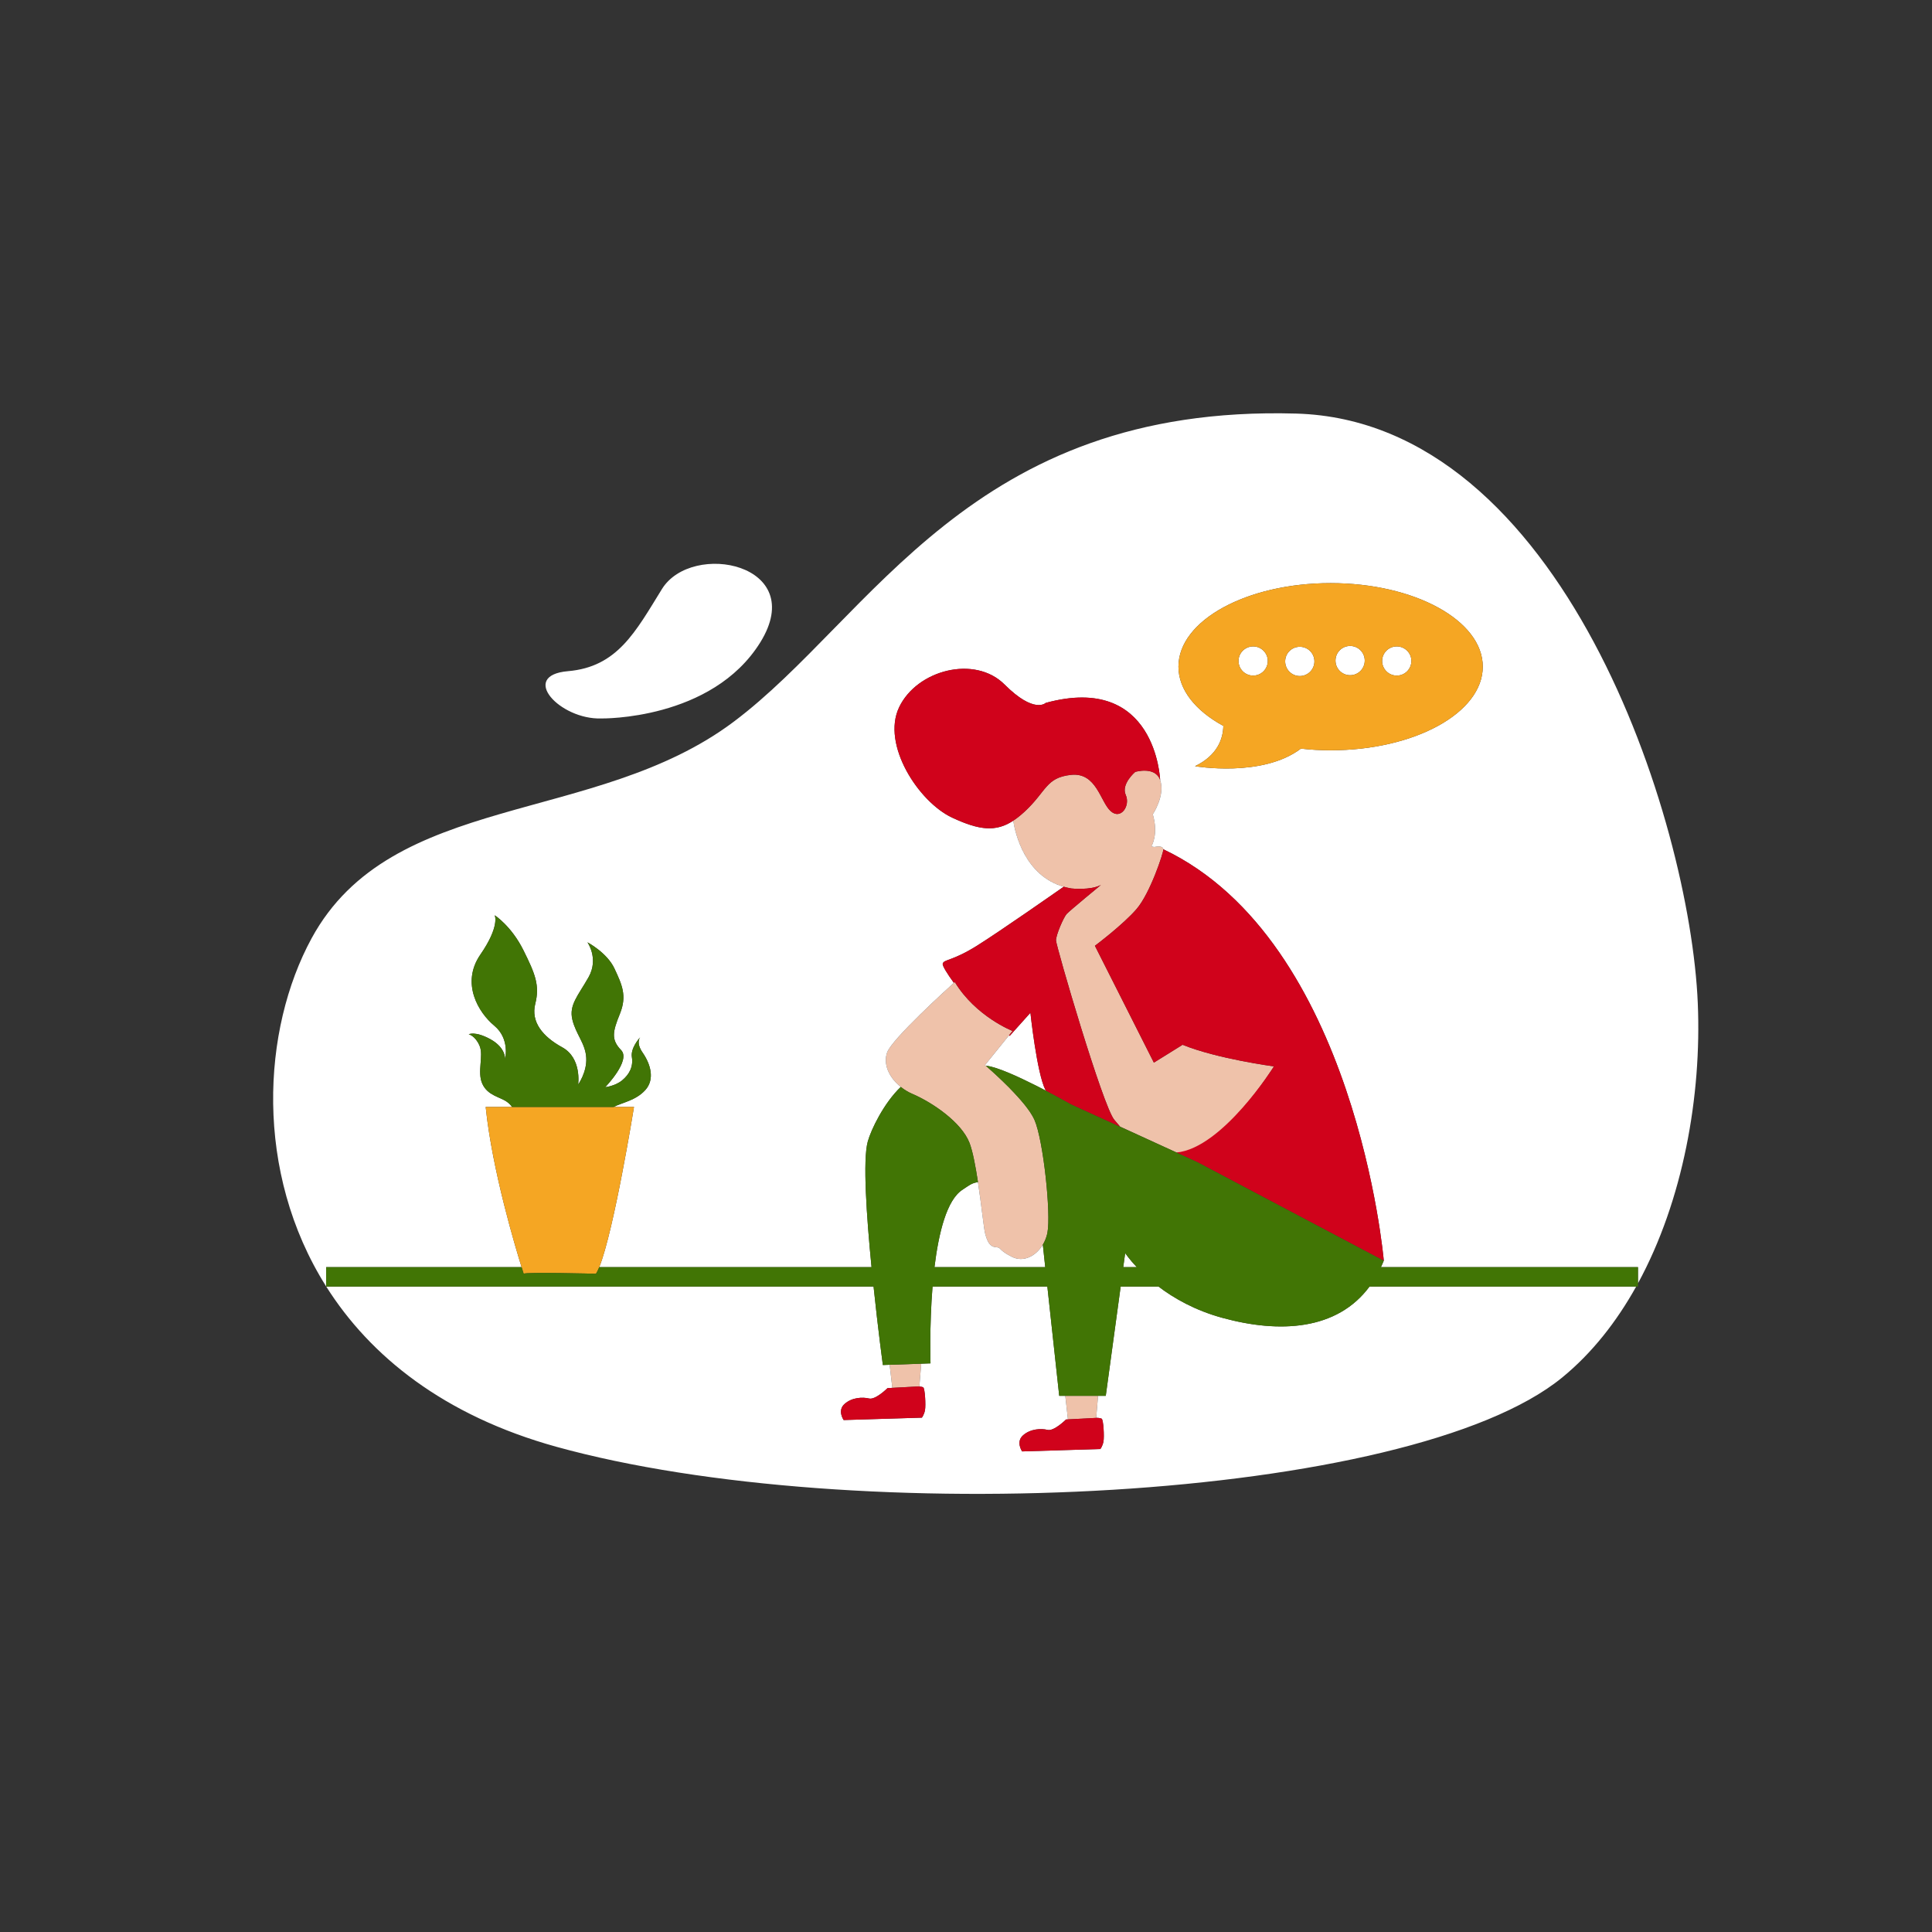 <?xml version="1.0" standalone="no"?>
<svg version="1.1" id="Layer_1" xmlns="http://www.w3.org/2000/svg" xmlns:xlink="http://www.w3.org/1999/xlink" x="0px" y="0px" viewBox="0 0 595.28 595.28" enable-background="new 0 0 595.28 595.28" xml:space="preserve">
<rect x="0" y="0" width="595.28" height="595.28" fill="#333333" stroke="none"/>
<path id="color_x5F_5" fill="#efc2aa" d="M392.521,328.574c0,0-16.639,26.787-30.019,26.531l-17.376-7.965
	c-0.595-0.68-1.191-1.389-1.758-2.069c-3.515-3.997-18-53.659-18-55.332s2.324-7.087,3.317-8.164
	c1.021-1.077,10.517-8.901,10.517-8.901c-3.26,1.73-9.099,1.078-9.099,1.078c-13.918-2.268-17.235-16.611-17.915-20.892
	c1.134-0.737,2.296-1.673,3.515-2.778c6.831-6.35,6.491-10.488,14.315-11.338c7.852-0.822,9.014,8.334,12.189,11.168
	c3.146,2.835,6.151-1.672,4.649-4.988c-1.502-3.346,2.92-7.088,2.92-7.088s6.123-1.842,7.682,2.495
	c1.644,4.763-2.268,10.573-2.268,10.573c1.842,6.265-0.425,9.836-0.425,9.836s0.595,0.34,1.276,0.17
	c0.652-0.17,2.324-0.254,2.409,0.766c0.085,0.992-4.082,13.578-8.249,18.396c-4.167,4.848-12.841,11.34-12.841,11.34l18.17,36
	l8.844-5.5C375.031,326.249,392.521,328.574,392.521,328.574L392.521,328.574z M318.197,343.994L318.197,343.994
	c0-0.028-0.028-0.057-0.057-0.113c-0.198-0.34-0.397-0.68-0.652-1.049c-0.028-0.057-0.057-0.113-0.085-0.17
	c-0.255-0.34-0.51-0.709-0.765-1.049c-0.057-0.086-0.085-0.143-0.142-0.199c-0.283-0.368-0.567-0.736-0.85-1.105
	c-0.057-0.057-0.113-0.113-0.17-0.197c-0.284-0.369-0.624-0.738-0.935-1.105c-0.028-0.058-0.085-0.114-0.142-0.171
	c-0.312-0.368-0.652-0.737-0.992-1.105c-0.028-0.028-0.057-0.057-0.085-0.085c-0.34-0.396-0.68-0.766-1.049-1.134
	c-0.057-0.057-0.113-0.113-0.17-0.17c-0.34-0.368-0.68-0.709-1.021-1.077c-0.057-0.057-0.142-0.143-0.198-0.227
	c-0.34-0.313-0.68-0.652-0.992-0.965c-0.085-0.084-0.17-0.17-0.255-0.254c-0.312-0.313-0.624-0.624-0.935-0.908
	c-0.085-0.084-0.142-0.141-0.227-0.197c-0.312-0.313-0.624-0.596-0.907-0.879c-0.057-0.057-0.113-0.113-0.17-0.143
	c-0.283-0.283-0.567-0.538-0.822-0.793c-0.057-0.029-0.085-0.057-0.113-0.086c-0.283-0.254-0.567-0.51-0.794-0.736
	c-0.057-0.028-0.085-0.085-0.142-0.113c-0.227-0.199-0.454-0.396-0.652-0.596c-0.057-0.028-0.085-0.057-0.142-0.113
	c-0.17-0.17-0.368-0.312-0.51-0.453c-0.028-0.029-0.057-0.057-0.085-0.086c-0.142-0.113-0.283-0.227-0.397-0.34
	c-0.17-0.142-0.255-0.198-0.255-0.198l8.504-10.517c0,0-11.339-4.422-17.802-15.08c0,0-19.162,17.178-20.835,21.656
	c-1.276,3.516,0.454,7.711,4.195,10.658c0.255,0.199,0.539,0.426,0.794,0.596c0.028,0.028,0.057,0.028,0.085,0.057
	c0.255,0.17,0.51,0.34,0.794,0.51c0.085,0.057,0.198,0.113,0.283,0.17c0.227,0.114,0.425,0.256,0.652,0.369
	c0.34,0.17,0.68,0.313,1.02,0.482c0,0,0,0,0.028,0c6.151,2.664,14.995,8.674,17.49,14.994l0,0c0.113,0.313,0.227,0.624,0.34,0.965
	c0.028,0.057,0.057,0.141,0.057,0.197c0.113,0.341,0.227,0.709,0.312,1.078c0.028,0.085,0.057,0.142,0.057,0.227
	c0.113,0.369,0.198,0.766,0.312,1.162c0,0.028,0,0.085,0.028,0.113c0.085,0.426,0.198,0.907,0.283,1.361
	c0.028,0.084,0.057,0.197,0.057,0.283c0.113,0.453,0.198,0.936,0.283,1.445c0.028,0.057,0.028,0.113,0.028,0.17
	c0.113,0.482,0.198,0.964,0.283,1.475c0,0.057,0.028,0.113,0.028,0.17c0.085,0.539,0.17,1.049,0.255,1.588
	c0.028,0.113,0.028,0.197,0.057,0.283c1.191,7.512,2.041,15.902,2.466,17.489c0.652,2.495,1.446,4.082,3.317,4.195
	c1.871,0.142,0.51,0.766,4.989,3.005c3.458,1.729,7.313-0.199,9.468-3.77c0.312-0.539,0.595-1.135,0.85-1.758
	c0.028-0.057,0.028-0.113,0.057-0.199c0.113-0.227,0.198-0.481,0.255-0.736c0.113-0.34,0.198-0.681,0.255-1.021
	c1.134-5.755-1.247-28.517-3.997-34.753C318.594,344.703,318.395,344.363,318.197,343.994L318.197,343.994z M274.94,427.616
	L274.94,427.616l7.965-0.425c0,0,0.142,0,0.368,0.027l0.567-7.029l-9.723,0.313L274.94,427.616z M329.054,437.339L329.054,437.339
	l8.702-0.454l0.567-6.803h-10.091L329.054,437.339z"></path>
<path id="color_x5F_4" fill="#ffffff" d="M311.989,317.66L311.989,317.66c-0.023-0.008-7.494-2.929-13.758-9.73
	C304.504,314.741,311.989,317.66,311.989,317.66z M301.186,363.317c-0.037-0.242-0.074-0.486-0.112-0.727
	c-0.003-0.009-0.003-0.02-0.006-0.028C301.108,362.812,301.147,363.065,301.186,363.317z M322.476,380.816
	c-0.057,0.255-0.142,0.509-0.255,0.736c-0.029,0.086-0.029,0.142-0.057,0.199c-0.255,0.623-0.538,1.219-0.85,1.758
	c-2.155,3.571-6.01,5.499-9.468,3.77c-4.479-2.239-3.118-2.863-4.989-3.005c-1.871-0.113-2.665-1.7-3.317-4.195
	c-0.394-1.472-1.155-8.796-2.213-15.844c-1.982,0.255-2.833,1.077-4.788,2.352c-4.819,3.119-7.313,13.21-8.617,23.84h34.129
	l-0.737-6.916c0.652-1.105,1.162-2.354,1.417-3.714c0.213-1.079,0.302-2.756,0.288-4.81c0.014,2.053-0.075,3.729-0.288,4.808
	C322.674,380.135,322.589,380.476,322.476,380.816z M300.703,360.387c0.02,0.115,0.041,0.228,0.061,0.344
	c-0.001-0.004-0.001-0.008-0.002-0.012c0-0.057-0.028-0.113-0.028-0.17C300.725,360.493,300.712,360.442,300.703,360.387z
	 M304.765,329.28c-0.207-0.184-0.392-0.348-0.553-0.49c0.004,0.004,0.008,0.008,0.011,0.012c0.142,0.141,0.34,0.283,0.51,0.453
	C304.746,329.268,304.754,329.27,304.765,329.28z M350.257,390.426c-2.409-2.551-3.572-4.337-3.572-4.337l-0.595,4.337H350.257z
	 M305.524,329.961c0.001,0.001,0.002,0.002,0.003,0.003c0,0,0,0,0,0C305.526,329.963,305.525,329.962,305.524,329.961z
	 M299.645,355.229c0.117,0.473,0.231,0.967,0.343,1.483c-0.065-0.308-0.132-0.614-0.188-0.897c-0.028-0.028-0.028-0.085-0.028-0.113
	C299.726,355.541,299.686,355.388,299.645,355.229z M330.016,340.253c0,0-3.373-1.928-7.795-4.223l-0.113-0.227
	c-2.636-5.131-4.62-23.755-4.62-23.755l-6.378,7.114c0,0-0.084-0.056-0.222-0.138l-7.402,9.154c0,0,0.085,0.056,0.255,0.198
	c0,0,0,0,0,0c0.112,0.028,0.196,0.029,0.281,0.029C310.372,329.085,330.016,340.253,330.016,340.253 M185.28,221.367
	c0,0,34.072,0.624,49.011-23.499c14.91-24.151-21.09-31.294-30.331-16.384c-8.164,13.209-13.72,24.009-28.942,25.313
	C159.825,208.102,172.496,221.793,185.28,221.367z M415.992,208.045c2.495,0,4.507-2.014,4.507-4.508s-2.012-4.507-4.507-4.507
	c-2.494,0-4.507,2.013-4.507,4.507S413.498,208.045,415.992,208.045z M430.364,208.158c2.494,0,4.507-2.012,4.507-4.508
	c0-2.466-2.013-4.479-4.507-4.479c-2.494,0-4.507,2.013-4.507,4.479C425.857,206.145,427.869,208.158,430.364,208.158z
	 M400.487,208.3c2.494,0,4.507-2.041,4.507-4.507c0-2.495-2.013-4.508-4.507-4.508c-2.494,0-4.507,2.013-4.507,4.508
	C395.98,206.259,397.992,208.3,400.487,208.3z M426.366,388.413c0.001,0-8.503-98.503-67.916-126.737c0,0,0,0,0,0
	c-0.085-1.02-1.757-0.936-2.409-0.766c-0.681,0.17-1.276-0.17-1.276-0.17s2.267-3.571,0.425-9.836c0,0,3.912-5.81,2.268-10.573
	c-0.001-0.002-0.002-0.003-0.002-0.005c-0.008-0.205-1.297-33.046-35.263-23.75c0,0-3.487,3.516-12.671-5.668
	c-9.156-9.156-26.986-4.508-32.485,7.001c-5.499,11.509,5.982,29.169,16.328,34.016c8.491,3.966,13.508,4.428,18.825,0.948
	c0.644,4.041,3.625,16.944,15.547,20.349c-2.284,1.59-19.642,13.746-26.746,18.19c-7.625,4.762-10.12,4.139-10.517,5.498
	c-0.17,0.652,1.417,3.146,3.43,5.925c0.05-0.043,0.074-0.065,0.11-0.097c-1.869,1.684-19.079,17.265-20.661,21.499
	c-1.276,3.516,0.454,7.711,4.195,10.658c0.009,0.007,0.019,0.015,0.028,0.022c-0.009-0.008-0.02-0.014-0.029-0.022
	c-5.215,4.961-9.184,13.21-10.176,16.838c-1.559,5.64-0.397,22.876,1.162,38.693h-83.897c4.535-11.127,10.707-49.352,10.707-49.352
	h-6.293c2.636-1.36,6.888-1.984,9.808-5.244c2.976-3.345,1.559-7.994-0.822-11.451c-2.013-2.892-1.077-4.451-0.709-4.876
	c-0.567,0.624-3.061,3.543-2.636,6.208c0.482,2.977-0.822,5.357-2.976,7.143s-5.244,2.127-5.244,2.127s7.994-8.221,4.904-11.424
	c-3.118-3.232-2.636-5.613-0.368-11.197c2.268-5.584,0.595-9.043-1.672-13.918c-2.268-4.904-8.334-8.107-8.334-8.107
	s3.572,4.989,0.368,10.715c-3.232,5.727-6.094,8.561-5.017,13.097c1.077,4.535,4.054,7.37,4.28,11.792
	c0.255,4.394-2.495,8.221-2.495,8.221s1.191-8.107-4.876-11.452c-6.066-3.316-9.751-7.853-8.334-13.437
	c1.417-5.612,0-9.184-3.685-16.555c-3.685-7.398-8.816-10.715-8.816-10.715s1.672,3.316-4.422,12.133
	c-6.066,8.815-0.595,17.858,4.309,21.912c4.876,4.053,3.317,10.262,3.317,10.262s0.255-3.46-4.507-6.097
	c-4.762-2.607-6.69-1.53-6.69-1.53s2.041,0.454,3.345,3.571c1.304,3.09-0.822,7.966,0.822,11.65
	c1.672,3.714,5.499,4.055,7.625,5.613c0.68,0.481,1.162,1.02,1.559,1.559h-8.135c1.983,19.492,9.271,43.642,11.22,49.862
	c-0.052-0.16-0.106-0.328-0.165-0.51h-60.208v5.949c-22.247-35.262-19.802-79.125-4.479-107.288
	c24.69-45.354,87.335-34.667,129.997-66.671c42.69-32.003,72.879-97.852,173.339-94.988
	c82.006,2.324,121.351,124.979,123.761,181.644c1.218,28.571-4.532,60.829-18.426,86.339v-4.984h-79.201
	c0.312-0.653,0.596-1.332,0.879-2.013 M363.098,205.408c0,7.144,5.301,13.606,13.833,18.256c-0.085,3.968-1.786,9.042-8.731,12.415
	c0,0,20.75,3.601,32.627-5.414c2.976,0.341,6.038,0.511,9.156,0.511c25.88,0,46.885-11.537,46.885-25.768
	s-21.005-25.738-46.885-25.738S363.098,191.178,363.098,205.408z M386.115,208.158c2.494,0,4.507-2.012,4.507-4.508
	c0-2.466-2.013-4.479-4.507-4.479c-2.494,0-4.507,2.013-4.507,4.479C381.608,206.145,383.62,208.158,386.115,208.158z
	 M307.189,331.491c0.071,0.069,0.137,0.129,0.209,0.201c0.029,0.015,0.058,0.048,0.087,0.073
	C307.382,331.669,307.29,331.584,307.189,331.491z M421.973,396.406c-9.978,13.494-27.695,14.485-45.354,9.639
	c-8.391-2.297-14.91-6.01-19.672-9.639h-11.65l-4.592,33.676h-2.382l-0.565,6.784l0.168-0.009c0,0,0.935,0,1.501,0.255
	c0.567,0.255,0.85,5.584,0.567,7.058c-0.284,1.475-0.964,2.297-0.964,2.297l-24.094,0.736c0,0-2.04-2.92,0.284-4.96
	c2.296-2.041,5.584-2.154,7.54-1.673c1.985,0.51,5.698-3.203,5.698-3.203l0.596-0.032l-0.822-7.253h-1.87l-3.657-33.676h-35.376
	c-0.992,12.331-0.624,23.67-0.624,23.67l-8.18,0.284l5.315-0.171l-0.566,7.018c0.332,0.024,0.819,0.084,1.162,0.239
	c0.567,0.255,0.85,5.584,0.567,7.058c-0.284,1.475-0.964,2.297-0.964,2.297l-24.094,0.736c0,0-2.041-2.92,0.283-4.961
	c2.296-2.041,5.556-2.154,7.54-1.672c1.956,0.51,5.698-3.203,5.698-3.203l9.439-0.51l-7.965,0.425l-0.822-7.103l-2.096,0.073
	c0,0-1.474-10.913-2.863-24.18H100.515c13.56,21.477,36.279,39.76,70.847,49.352c91.332,25.313,262.999,17.15,309.997-21.345
	c9.164-7.51,16.716-17.129,22.774-28.007H421.973z M294.188,302.581c0,0,0-0.001-0.001-0.001c0,0-0.023,0.022-0.036,0.035
	C294.167,302.599,294.188,302.581,294.188,302.581z M278.342,335.491c-0.028-0.019-0.06-0.044-0.089-0.064
	c0.371,0.265,0.762,0.516,1.171,0.753c-0.069-0.041-0.142-0.081-0.203-0.122c-0.284-0.17-0.539-0.34-0.794-0.51
	C278.399,335.519,278.37,335.519,278.342,335.491z M312.103,336.342c-0.224-0.243-0.449-0.476-0.673-0.71
	c0.795,0.817,1.583,1.657,2.344,2.507c-0.124-0.136-0.241-0.272-0.366-0.408c-0.028-0.028-0.057-0.057-0.085-0.085
	c-0.34-0.396-0.68-0.766-1.049-1.134C312.216,336.455,312.16,336.399,312.103,336.342z M314.571,339.042
	c-0.01-0.012-0.021-0.023-0.03-0.035c-0.01-0.021-0.035-0.041-0.052-0.062C314.518,338.977,314.543,339.009,314.571,339.042z
	 M308.605,332.827c-0.216-0.207-0.421-0.399-0.63-0.597c0.167,0.159,0.328,0.312,0.5,0.484
	C308.524,332.746,308.564,332.789,308.605,332.827z M318.144,343.89c0.027,0.048,0.053,0.078,0.053,0.104
	c0.025,0.046,0.048,0.089,0.073,0.134C318.226,344.048,318.191,343.971,318.144,343.89z M317.476,342.809
	c0.004,0.008,0.008,0.016,0.012,0.023c0.021,0.031,0.038,0.059,0.058,0.09C317.521,342.883,317.502,342.847,317.476,342.809z"></path>
<path id="color_x5F_3" fill="#f5a623" d="M409.983,179.67c-25.88,0-46.885,11.508-46.885,25.738c0,7.144,5.301,13.606,13.833,18.256
	c-0.085,3.968-1.786,9.042-8.731,12.415c0,0,20.75,3.601,32.627-5.414c2.976,0.341,6.038,0.511,9.156,0.511
	c25.88,0,46.885-11.537,46.885-25.768S435.863,179.67,409.983,179.67L409.983,179.67z M161.356,392.467c0.567-0.566,22.28,0,22.28,0
	c4.564-7.144,11.707-51.393,11.707-51.393h-45.694C151.945,363.639,161.356,392.467,161.356,392.467L161.356,392.467z
	 M386.115,208.158L386.115,208.158c-2.495,0-4.507-2.013-4.507-4.508c0-2.466,2.013-4.479,4.507-4.479s4.507,2.013,4.507,4.479
	C390.622,206.146,388.609,208.158,386.115,208.158L386.115,208.158z M400.487,208.3L400.487,208.3c-2.495,0-4.507-2.041-4.507-4.507
	c0-2.495,2.013-4.508,4.507-4.508s4.507,2.013,4.507,4.508C404.994,206.259,402.981,208.3,400.487,208.3L400.487,208.3z
	 M415.992,208.045L415.992,208.045c-2.494,0-4.507-2.014-4.507-4.508s2.013-4.507,4.507-4.507c2.495,0,4.507,2.013,4.507,4.507
	S418.487,208.045,415.992,208.045L415.992,208.045z M430.364,208.158L430.364,208.158c-2.495,0-4.507-2.013-4.507-4.508
	c0-2.466,2.013-4.479,4.507-4.479s4.507,2.013,4.507,4.479C434.871,206.146,432.858,208.158,430.364,208.158L430.364,208.158z"></path>
<path id="color_x5F_2" fill="#417505" d="M151.123,320.211c-4.762-2.607-6.69-1.53-6.69-1.53s2.041,0.454,3.345,3.571
	c1.304,3.09-0.822,7.966,0.822,11.65c1.672,3.714,5.499,4.055,7.625,5.613c0.68,0.481,1.162,1.02,1.559,1.559h31.266
	c2.636-1.36,6.888-1.984,9.808-5.244c2.976-3.345,1.559-7.994-0.822-11.451c-2.013-2.892-1.077-4.451-0.709-4.876
	c-0.567,0.624-3.061,3.543-2.636,6.208c0.482,2.977-0.822,5.357-2.976,7.143c-2.154,1.786-5.244,2.127-5.244,2.127
	s7.994-8.221,4.904-11.424c-3.118-3.232-2.636-5.613-0.368-11.197c2.268-5.584,0.595-9.043-1.672-13.918
	c-2.268-4.904-8.334-8.107-8.334-8.107s3.572,4.989,0.368,10.715c-3.232,5.727-6.094,8.561-5.017,13.097
	c1.077,4.535,4.054,7.37,4.28,11.792c0.255,4.394-2.495,8.221-2.495,8.221s1.191-8.107-4.876-11.452
	c-6.066-3.316-9.751-7.853-8.334-13.437c1.417-5.612,0-9.184-3.685-16.555c-3.685-7.398-8.816-10.715-8.816-10.715
	s1.672,3.316-4.422,12.133c-6.066,8.815-0.595,17.858,4.309,21.912c4.876,4.053,3.317,10.262,3.317,10.262
	S155.885,322.848,151.123,320.211L151.123,320.211z M504.688,390.426v5.98h-82.715c-9.978,13.494-27.695,14.485-45.354,9.639
	c-8.391-2.297-14.91-6.01-19.672-9.639h-11.65l-4.592,33.676h-14.343l-3.657-33.676h-35.376c-0.992,12.331-0.624,23.67-0.624,23.67
	l-14.683,0.51c0,0-1.474-10.913-2.863-24.18H100.496v-5.98h60.208c0.425,1.304,0.652,2.041,0.652,2.041c0.567-0.566,22.28,0,22.28,0
	c0.312-0.51,0.652-1.191,0.992-2.041h83.905c-1.559-15.817-2.721-33.053-1.162-38.693c0.992-3.628,4.961-11.877,10.176-16.838
	c1.049,0.851,2.268,1.588,3.657,2.184c6.151,2.664,14.995,8.674,17.49,14.994c1.02,2.58,1.899,7.314,2.636,12.161
	c-1.984,0.255-2.835,1.077-4.791,2.353c-4.819,3.119-7.313,13.21-8.617,23.84h34.129l-0.737-6.916
	c0.652-1.105,1.162-2.354,1.417-3.714c1.134-5.755-1.247-28.517-3.997-34.753c-2.523-5.727-13.209-15.109-14.995-16.668
	c0.113,0.029,0.198,0.029,0.283,0.029c6.35,0.68,25.994,11.848,25.994,11.848l39.005,17.83l57.345,30.331
	c-0.283,0.681-0.567,1.36-0.879,2.013h79.201V390.426z M350.257,390.426L350.257,390.426c-2.409-2.551-3.572-4.337-3.572-4.337
	l-0.595,4.337H350.257z"></path>
<path id="color_x5F_1" fill="#d0021b" d="M293.365,251.925c-10.346-4.847-21.827-22.507-16.328-34.016s23.329-16.157,32.485-7.001
	c9.184,9.184,12.671,5.668,12.671,5.668c34.072-9.325,35.263,23.755,35.263,23.755c-1.559-4.337-7.682-2.495-7.682-2.495
	s-4.422,3.742-2.92,7.088c1.502,3.316-1.502,7.823-4.649,4.988c-3.175-2.834-4.337-11.99-12.189-11.168
	c-7.824,0.85-7.483,4.988-14.315,11.338C308.871,256.404,303.683,256.744,293.365,251.925L293.365,251.925z M282.905,427.191
	L282.905,427.191l-9.439,0.51c0,0-3.742,3.713-5.698,3.203c-1.984-0.482-5.244-0.369-7.54,1.672
	c-2.324,2.041-0.283,4.961-0.283,4.961l24.094-0.736c0,0,0.68-0.822,0.964-2.297c0.283-1.474,0-6.803-0.567-7.058
	S282.905,427.191,282.905,427.191L282.905,427.191z M325.368,289.739L325.368,289.739c0-1.673,2.324-7.087,3.317-8.164
	c1.021-1.077,10.517-8.901,10.517-8.901c-3.26,1.73-9.099,1.078-9.099,1.078c-0.822-0.143-1.616-0.34-2.353-0.539
	c-2.239,1.559-19.644,13.748-26.759,18.199c-7.625,4.762-10.12,4.139-10.517,5.498c-0.17,0.652,1.417,3.146,3.43,5.925
	c0.198-0.17,0.283-0.255,0.283-0.255c6.463,10.658,17.802,15.08,17.802,15.08l-1.106,1.361c0.142,0.084,0.227,0.141,0.227,0.141
	l6.378-7.114c0,0,1.984,18.624,4.62,23.755l0.113,0.227c4.422,2.295,7.795,4.223,7.795,4.223l15.109,6.889
	c-0.595-0.68-1.191-1.389-1.758-2.069C339.854,341.074,325.368,291.412,325.368,289.739L325.368,289.739z M337.926,436.857
	L337.926,436.857l-9.468,0.51c0,0-3.713,3.713-5.698,3.203c-1.956-0.481-5.244-0.368-7.54,1.673c-2.324,2.04-0.284,4.96-0.284,4.96
	l24.094-0.736c0,0,0.68-0.822,0.964-2.297c0.283-1.474,0-6.803-0.567-7.058C338.861,436.857,337.926,436.857,337.926,436.857
	L337.926,436.857z M358.449,261.676L358.449,261.676c0.085,0.992-4.082,13.578-8.249,18.396c-4.167,4.848-12.841,11.34-12.841,11.34
	l18.17,36l8.844-5.5c10.658,4.337,28.148,6.662,28.148,6.662s-15.817,25.171-29.991,26.531l6.491,2.977l57.345,30.331
	C426.367,388.413,417.863,289.909,358.449,261.676L358.449,261.676z"></path>
</svg>